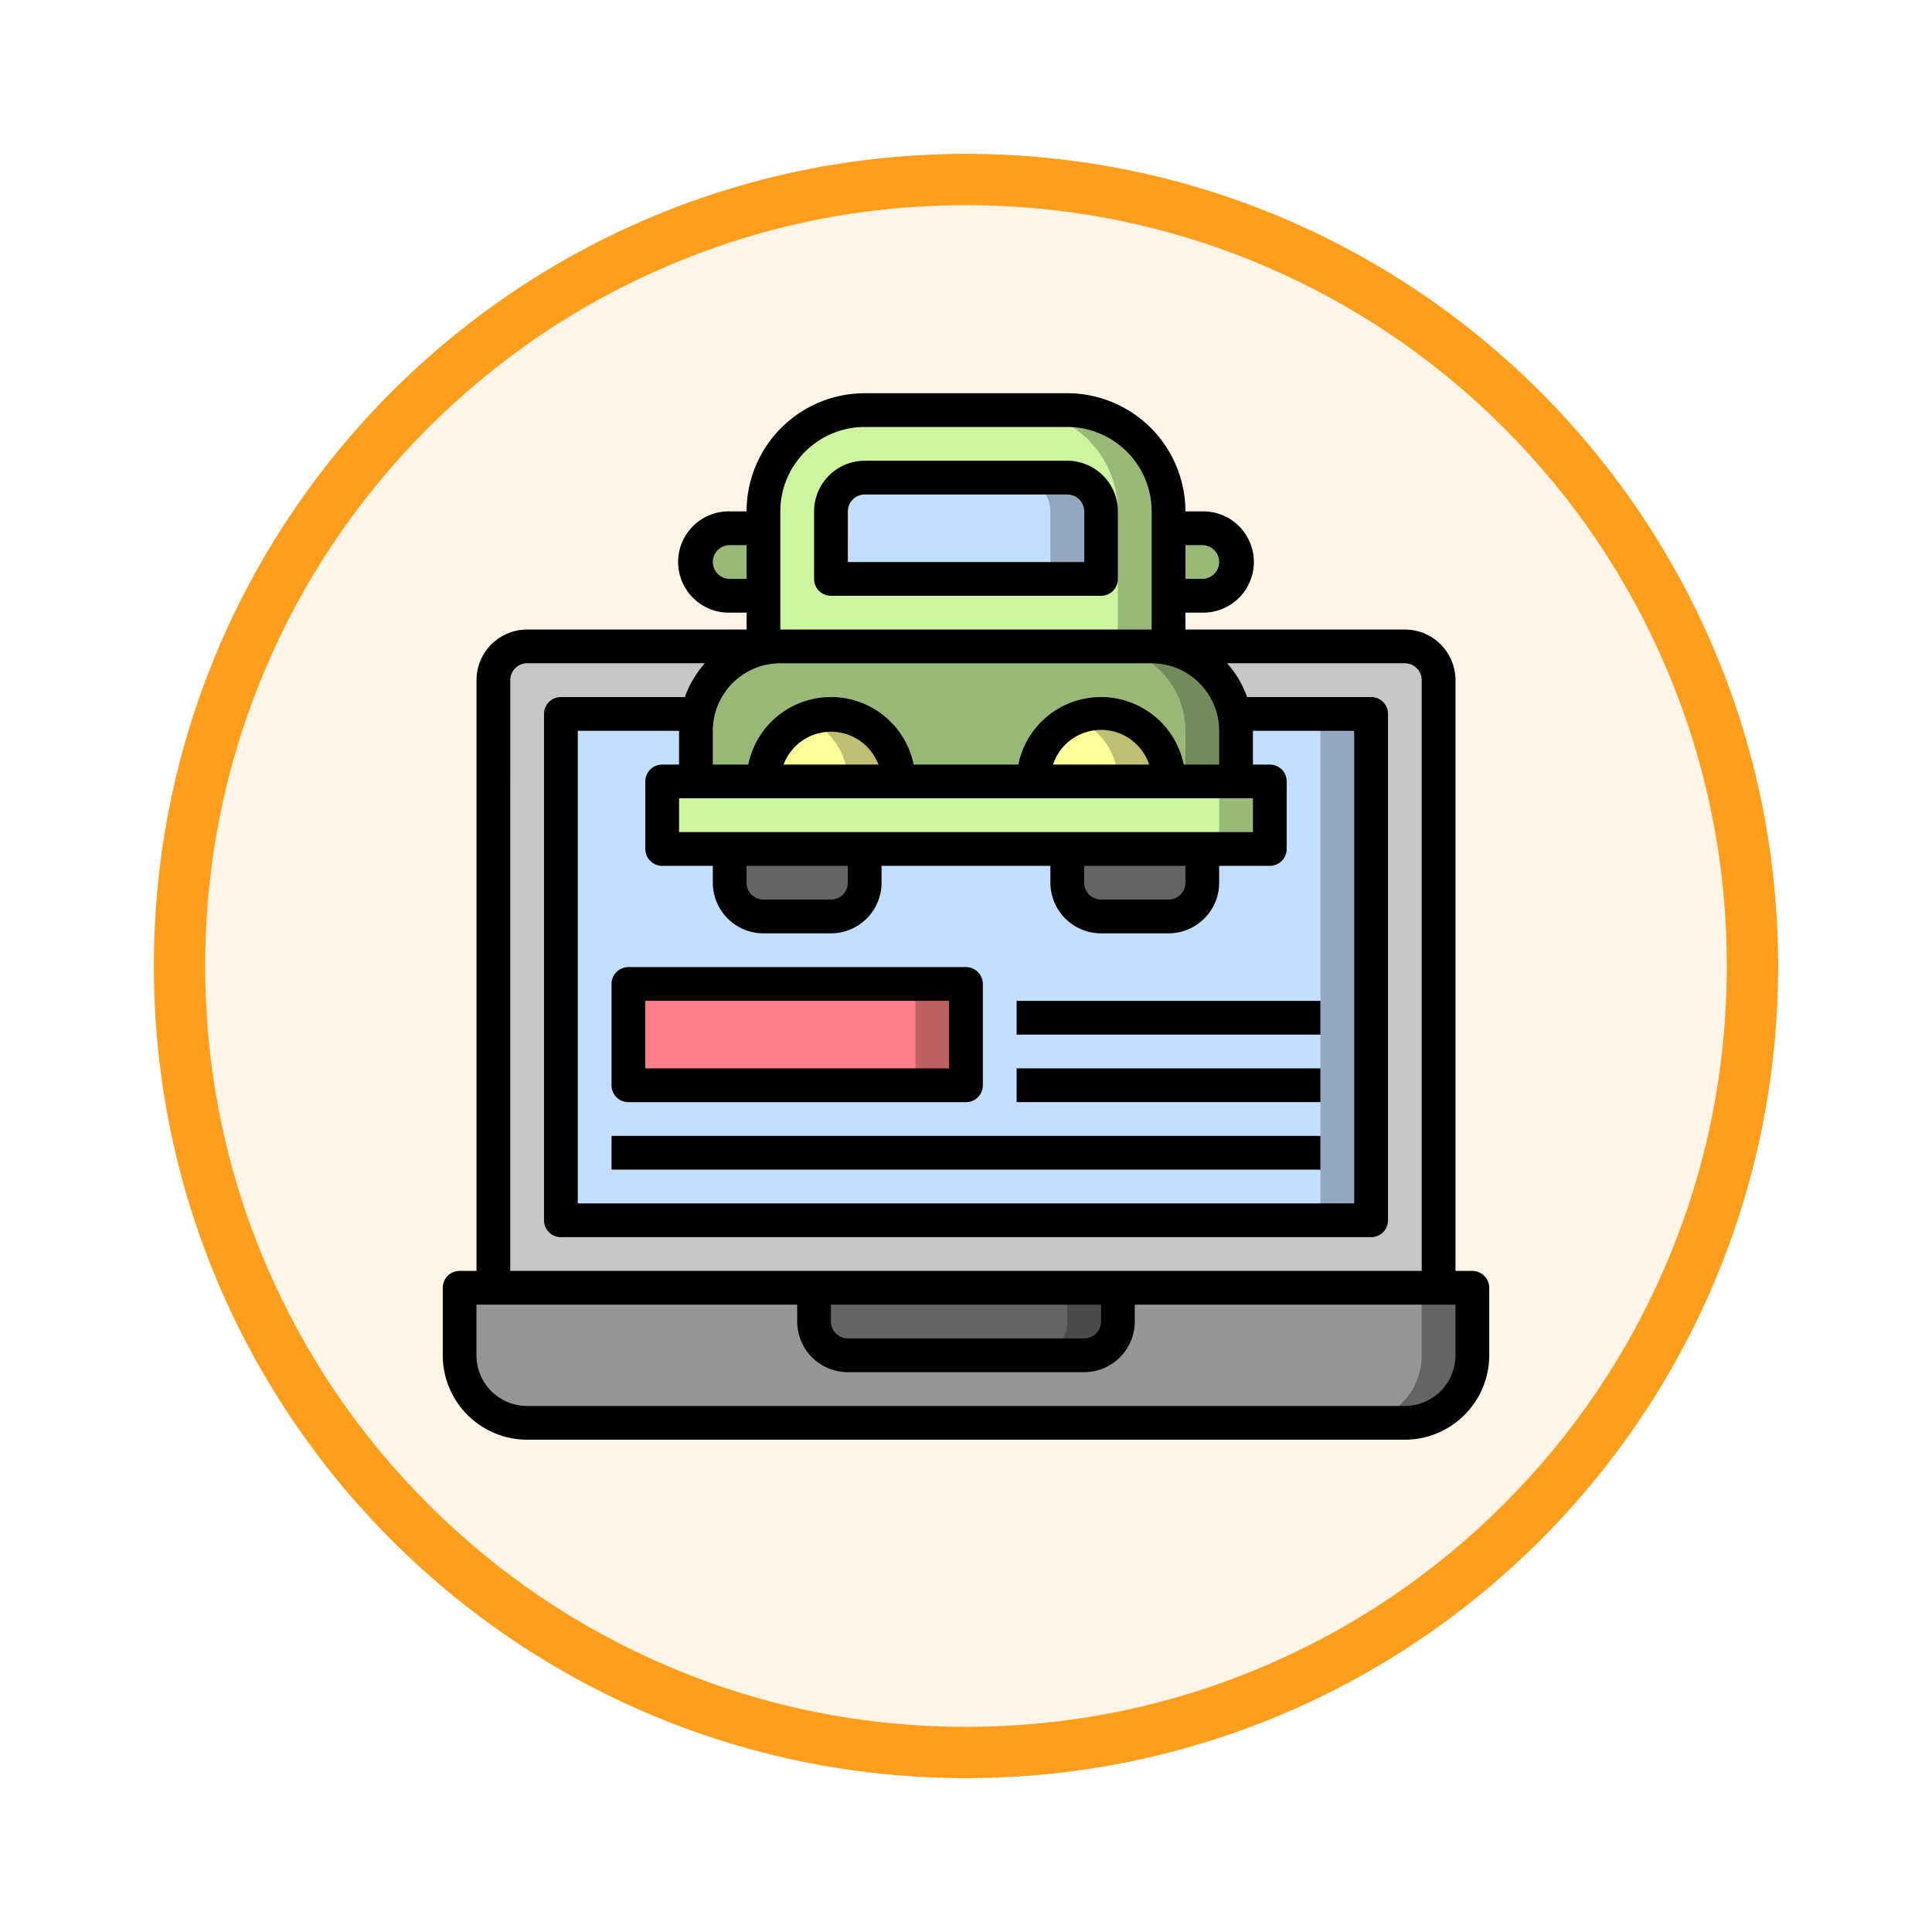 <svg xmlns="http://www.w3.org/2000/svg" xmlns:xlink="http://www.w3.org/1999/xlink" width="113" height="113" viewBox="0 0 113 113">
  <defs>
    <filter id="Trazado_982547" x="0" y="0" width="113" height="113" filterUnits="userSpaceOnUse">
      <feOffset dy="3" input="SourceAlpha"/>
      <feGaussianBlur stdDeviation="3" result="blur"/>
      <feFlood flood-opacity="0.161"/>
      <feComposite operator="in" in2="blur"/>
      <feComposite in="SourceGraphic"/>
    </filter>
  </defs>
  <g id="Grupo_1209014" data-name="Grupo 1209014" transform="translate(-1827.5 -5563.397)">
    <g id="Grupo_1208834" data-name="Grupo 1208834" transform="translate(1836.5 5569.397)">
      <g id="Grupo_1208311" data-name="Grupo 1208311" transform="translate(0 0)">
        <g id="Grupo_1207519" data-name="Grupo 1207519">
          <g id="Grupo_1202423" data-name="Grupo 1202423">
            <g id="Grupo_1202352" data-name="Grupo 1202352">
              <g id="Grupo_1174813" data-name="Grupo 1174813">
                <g id="Grupo_1201680" data-name="Grupo 1201680">
                  <g id="Grupo_1201330" data-name="Grupo 1201330">
                    <g id="Grupo_1172010" data-name="Grupo 1172010">
                      <g id="Grupo_1171046" data-name="Grupo 1171046">
                        <g id="Grupo_1148525" data-name="Grupo 1148525">
                          <g transform="matrix(1, 0, 0, 1, -9, -6)" filter="url(#Trazado_982547)">
                            <g id="Trazado_982547-2" data-name="Trazado 982547" transform="translate(9 6)" fill="#fff4e6">
                              <path d="M 47.5 93.5 C 41.289 93.5 35.265 92.284 29.595 89.886 C 24.118 87.569 19.198 84.252 14.973 80.027 C 10.748 75.802 7.431 70.882 5.114 65.405 C 2.716 59.735 1.5 53.711 1.5 47.5 C 1.5 41.289 2.716 35.265 5.114 29.595 C 7.431 24.118 10.748 19.198 14.973 14.973 C 19.198 10.748 24.118 7.431 29.595 5.114 C 35.265 2.716 41.289 1.5 47.5 1.5 C 53.711 1.5 59.735 2.716 65.405 5.114 C 70.882 7.431 75.802 10.748 80.027 14.973 C 84.252 19.198 87.569 24.118 89.886 29.595 C 92.284 35.265 93.5 41.289 93.5 47.5 C 93.5 53.711 92.284 59.735 89.886 65.405 C 87.569 70.882 84.252 75.802 80.027 80.027 C 75.802 84.252 70.882 87.569 65.405 89.886 C 59.735 92.284 53.711 93.5 47.5 93.5 Z" stroke="none"/>
                              <path d="M 47.5 3 C 41.491 3 35.664 4.176 30.18 6.496 C 24.881 8.737 20.122 11.946 16.034 16.034 C 11.946 20.122 8.737 24.881 6.496 30.18 C 4.176 35.664 3 41.491 3 47.5 C 3 53.509 4.176 59.336 6.496 64.82 C 8.737 70.119 11.946 74.878 16.034 78.966 C 20.122 83.054 24.881 86.263 30.18 88.504 C 35.664 90.824 41.491 92 47.5 92 C 53.509 92 59.336 90.824 64.82 88.504 C 70.119 86.263 74.878 83.054 78.966 78.966 C 83.054 74.878 86.263 70.119 88.504 64.82 C 90.824 59.336 92 53.509 92 47.5 C 92 41.491 90.824 35.664 88.504 30.18 C 86.263 24.881 83.054 20.122 78.966 16.034 C 74.878 11.946 70.119 8.737 64.82 6.496 C 59.336 4.176 53.509 3 47.5 3 M 47.5 0 C 73.734 0 95 21.266 95 47.5 C 95 73.734 73.734 95 47.5 95 C 21.266 95 0 73.734 0 47.5 C 0 21.266 21.266 0 47.5 0 Z" stroke="none" fill="#ff9d1c"/>
                            </g>
                          </g>
                        </g>
                      </g>
                    </g>
                  </g>
                </g>
              </g>
            </g>
          </g>
        </g>
      </g>
    </g>
    <g id="car_2052572" transform="translate(1852.396 5585.396)">
      <path id="Trazado_1056048" data-name="Trazado 1056048" d="M59.284,53.514H4V17.974A1.974,1.974,0,0,1,5.974,16H57.309a1.974,1.974,0,0,1,1.974,1.974Z" transform="translate(-0.038 -0.192)" fill="#c9c6ca"/>
      <path id="Trazado_1056049" data-name="Trazado 1056049" d="M8,20H55.386V49.616H8Z" transform="translate(-0.09 -0.243)" fill="#93a7bf"/>
      <path id="Trazado_1056050" data-name="Trazado 1056050" d="M8,20H52.424V49.616H8Z" transform="translate(-0.09 -0.243)" fill="#c4deff"/>
      <path id="Trazado_1056051" data-name="Trazado 1056051" d="M12,36H31.744v5.923H12Z" transform="translate(-0.141 -0.448)" fill="#bf6065"/>
      <path id="Trazado_1056052" data-name="Trazado 1056052" d="M12,36H28.783v5.923H12Z" transform="translate(-0.141 -0.448)" fill="#ff8087"/>
      <path id="Trazado_1056053" data-name="Trazado 1056053" d="M23.923,31.949H19.974A1.974,1.974,0,0,1,18,29.974V28h7.9v1.974A1.974,1.974,0,0,1,23.923,31.949Z" transform="translate(-0.217 -0.345)" fill="#656365"/>
      <path id="Trazado_1056054" data-name="Trazado 1056054" d="M43.923,31.949H39.974A1.974,1.974,0,0,1,38,29.974V28h7.9v1.974A1.974,1.974,0,0,1,43.923,31.949Z" transform="translate(-0.473 -0.345)" fill="#656365"/>
      <path id="Trazado_1056055" data-name="Trazado 1056055" d="M14,24H49.54v3.949H14Z" transform="translate(-0.166 -0.294)" fill="#9ab878"/>
      <path id="Trazado_1056056" data-name="Trazado 1056056" d="M14,24H46.578v3.949H14Z" transform="translate(-0.166 -0.294)" fill="#cdf5a0"/>
      <path id="Trazado_1056057" data-name="Trazado 1056057" d="M19.949,9H17.974a1.974,1.974,0,1,0,0,3.949h1.974" transform="translate(-0.192 -0.102)" fill="#9ab878"/>
      <path id="Trazado_1056058" data-name="Trazado 1056058" d="M44,9h1.974a1.974,1.974,0,0,1,0,3.949H44" transform="translate(-0.55 -0.102)" fill="#9ab878"/>
      <path id="Trazado_1056059" data-name="Trazado 1056059" d="M16,23.9V20.936A4.937,4.937,0,0,1,20.936,16H42.655a4.937,4.937,0,0,1,4.936,4.936V23.9" transform="translate(-0.192 -0.192)" fill="#738a5a"/>
      <path id="Trazado_1056060" data-name="Trazado 1056060" d="M39.693,16H20.936A4.937,4.937,0,0,0,16,20.936V23.9H44.629V20.936A4.937,4.937,0,0,0,39.693,16Z" transform="translate(-0.192 -0.192)" fill="#9ab878"/>
      <path id="Trazado_1056061" data-name="Trazado 1056061" d="M20,23.949a3.949,3.949,0,0,1,7.9,0" transform="translate(-0.243 -0.243)" fill="#bfbf73"/>
      <path id="Trazado_1056062" data-name="Trazado 1056062" d="M22.468,20.3A3.944,3.944,0,0,0,20,23.953h4.936A3.944,3.944,0,0,0,22.468,20.3Z" transform="translate(-0.243 -0.247)" fill="#ff9"/>
      <path id="Trazado_1056063" data-name="Trazado 1056063" d="M36,23.949a3.949,3.949,0,0,1,7.9,0" transform="translate(-0.448 -0.243)" fill="#bfbf73"/>
      <path id="Trazado_1056064" data-name="Trazado 1056064" d="M38.468,20.3A3.944,3.944,0,0,0,36,23.953h4.936A3.944,3.944,0,0,0,38.468,20.3Z" transform="translate(-0.448 -0.247)" fill="#ff9"/>
      <path id="Trazado_1056065" data-name="Trazado 1056065" d="M20,15.821v-7.9A5.923,5.923,0,0,1,25.923,2H37.77a5.923,5.923,0,0,1,5.923,5.923v7.9" transform="translate(-0.243 -0.013)" fill="#9ab878"/>
      <path id="Trazado_1056066" data-name="Trazado 1056066" d="M34.808,2H25.923A5.923,5.923,0,0,0,20,7.923v7.9H40.731v-7.9A5.923,5.923,0,0,0,34.808,2Z" transform="translate(-0.243 -0.013)" fill="#cdf5a0"/>
      <path id="Trazado_1056067" data-name="Trazado 1056067" d="M39.8,11.923H24V7.974A1.974,1.974,0,0,1,25.974,6H37.821A1.974,1.974,0,0,1,39.8,7.974Z" transform="translate(-0.294 -0.064)" fill="#93a7bf"/>
      <path id="Trazado_1056068" data-name="Trazado 1056068" d="M34.859,6H25.974A1.974,1.974,0,0,0,24,7.974v3.949H36.834V7.974A1.974,1.974,0,0,0,34.859,6Z" transform="translate(-0.294 -0.064)" fill="#c4deff"/>
      <path id="Trazado_1056069" data-name="Trazado 1056069" d="M57.284,61.9H5.949A3.949,3.949,0,0,1,2,57.949V54H61.233v3.949A3.949,3.949,0,0,1,57.284,61.9Z" transform="translate(-0.013 -0.678)" fill="#656365"/>
      <path id="Trazado_1056070" data-name="Trazado 1056070" d="M58.271,57.949V54H2v3.949A3.949,3.949,0,0,0,5.949,61.9H54.322A3.949,3.949,0,0,0,58.271,57.949Z" transform="translate(-0.013 -0.678)" fill="#979598"/>
      <path id="Trazado_1056071" data-name="Trazado 1056071" d="M23,54v1.974a1.974,1.974,0,0,0,1.974,1.974H38.8a1.974,1.974,0,0,0,1.974-1.974V54" transform="translate(-0.281 -0.678)" fill="#4c4a4c"/>
      <path id="Trazado_1056072" data-name="Trazado 1056072" d="M37.808,55.974V54H23v1.974a1.974,1.974,0,0,0,1.974,1.974H35.834A1.974,1.974,0,0,0,37.808,55.974Z" transform="translate(-0.281 -0.678)" fill="#656365"/>
      <path id="Trazado_1056073" data-name="Trazado 1056073" d="M57.271,62.872H5.936A4.942,4.942,0,0,1,1,57.936V53.987A.987.987,0,0,1,1.987,53H61.22a.987.987,0,0,1,.987.987v3.949A4.942,4.942,0,0,1,57.271,62.872Zm-54.3-7.9v2.962A2.965,2.965,0,0,0,5.936,60.9H57.271a2.965,2.965,0,0,0,2.962-2.962V54.974Z" transform="translate(0 -0.665)"/>
      <path id="Trazado_1056074" data-name="Trazado 1056074" d="M38.783,58.936H24.962A2.965,2.965,0,0,1,22,55.974V54h1.974v1.974a.988.988,0,0,0,.987.987H38.783a.988.988,0,0,0,.987-.987V54h1.974v1.974A2.965,2.965,0,0,1,38.783,58.936Z" transform="translate(-0.269 -0.678)"/>
      <path id="Trazado_1056075" data-name="Trazado 1056075" d="M60.783,53.5H58.808V17.962a.988.988,0,0,0-.987-.987H44V15H57.821a2.965,2.965,0,0,1,2.962,2.962Z" transform="translate(-0.55 -0.179)"/>
      <path id="Trazado_1056076" data-name="Trazado 1056076" d="M4.974,53.5H3V17.962A2.965,2.965,0,0,1,5.962,15H19.783v1.974H5.962a.988.988,0,0,0-.987.987Z" transform="translate(-0.026 -0.179)"/>
      <path id="Trazado_1056077" data-name="Trazado 1056077" d="M55.373,50.591H7.987A.987.987,0,0,1,7,49.6V19.987A.987.987,0,0,1,7.987,19h7.9v1.974H8.974V48.616H54.386V20.974h-6.91V19h7.9a.987.987,0,0,1,.987.987V49.6A.987.987,0,0,1,55.373,50.591Z" transform="translate(-0.077 -0.23)"/>
      <path id="Trazado_1056078" data-name="Trazado 1056078" d="M23.91,32.936H19.962A2.965,2.965,0,0,1,17,29.974V28h1.974v1.974a.988.988,0,0,0,.987.987H23.91a.988.988,0,0,0,.987-.987V28h1.974v1.974A2.965,2.965,0,0,1,23.91,32.936Z" transform="translate(-0.205 -0.345)"/>
      <path id="Trazado_1056079" data-name="Trazado 1056079" d="M43.91,32.936H39.962A2.965,2.965,0,0,1,37,29.974V28h1.974v1.974a.988.988,0,0,0,.987.987H43.91a.988.988,0,0,0,.987-.987V28h1.974v1.974A2.965,2.965,0,0,1,43.91,32.936Z" transform="translate(-0.46 -0.345)"/>
      <path id="Trazado_1056080" data-name="Trazado 1056080" d="M49.527,28.923H13.987A.987.987,0,0,1,13,27.936V23.987A.987.987,0,0,1,13.987,23h35.54a.987.987,0,0,1,.987.987v3.949A.987.987,0,0,1,49.527,28.923ZM14.974,26.949H48.54V24.974H14.974Z" transform="translate(-0.153 -0.281)"/>
      <path id="Trazado_1056081" data-name="Trazado 1056081" d="M48.565,23.885H46.591V20.923a3.953,3.953,0,0,0-3.949-3.949H20.923a3.953,3.953,0,0,0-3.949,3.949v2.962H15V20.923A5.929,5.929,0,0,1,20.923,15H42.642a5.929,5.929,0,0,1,5.923,5.923Z" transform="translate(-0.179 -0.179)"/>
      <path id="Trazado_1056082" data-name="Trazado 1056082" d="M44.667,15.808H42.693V7.91a4.942,4.942,0,0,0-4.936-4.936H25.91A4.942,4.942,0,0,0,20.974,7.91v7.9H19V7.91A6.919,6.919,0,0,1,25.91,1H37.757a6.919,6.919,0,0,1,6.91,6.91Z" transform="translate(-0.23)"/>
      <path id="Trazado_1056083" data-name="Trazado 1056083" d="M39.783,12.9h-15.8A.987.987,0,0,1,23,11.91V7.962A2.965,2.965,0,0,1,25.962,5H37.808A2.965,2.965,0,0,1,40.77,7.962V11.91A.987.987,0,0,1,39.783,12.9ZM24.974,10.923H38.8V7.962a.988.988,0,0,0-.987-.987H25.962a.988.988,0,0,0-.987.987Z" transform="translate(-0.281 -0.051)"/>
      <path id="Trazado_1056084" data-name="Trazado 1056084" d="M19.936,13.923H17.962a2.962,2.962,0,1,1,0-5.923h1.974V9.974H17.962a.987.987,0,1,0,0,1.974h1.974Z" transform="translate(-0.179 -0.09)"/>
      <path id="Trazado_1056085" data-name="Trazado 1056085" d="M45.974,13.923H44V11.949h1.974a.987.987,0,0,0,0-1.974H44V8h1.974a2.962,2.962,0,1,1,0,5.923Z" transform="translate(-0.55 -0.09)"/>
      <path id="Trazado_1056086" data-name="Trazado 1056086" d="M28.872,23.936H26.9a2.962,2.962,0,0,0-5.923,0H19a4.936,4.936,0,0,1,9.872,0Z" transform="translate(-0.23 -0.23)"/>
      <path id="Trazado_1056087" data-name="Trazado 1056087" d="M44.872,23.936H42.9a2.962,2.962,0,1,0-5.923,0H35a4.936,4.936,0,1,1,9.872,0Z" transform="translate(-0.435 -0.23)"/>
      <path id="Trazado_1056088" data-name="Trazado 1056088" d="M31.731,42.9H11.987A.987.987,0,0,1,11,41.91V35.987A.987.987,0,0,1,11.987,35H31.731a.987.987,0,0,1,.987.987V41.91A.987.987,0,0,1,31.731,42.9ZM12.974,40.923h17.77V36.974H12.974Z" transform="translate(-0.128 -0.435)"/>
      <path id="Trazado_1056089" data-name="Trazado 1056089" d="M11,45H52.463v1.974H11Z" transform="translate(-0.128 -0.563)"/>
      <path id="Trazado_1056090" data-name="Trazado 1056090" d="M35,37H52.77v1.974H35Z" transform="translate(-0.435 -0.46)"/>
      <path id="Trazado_1056091" data-name="Trazado 1056091" d="M35,41H52.77v1.974H35Z" transform="translate(-0.435 -0.512)"/>
    </g>
  </g>
</svg>
